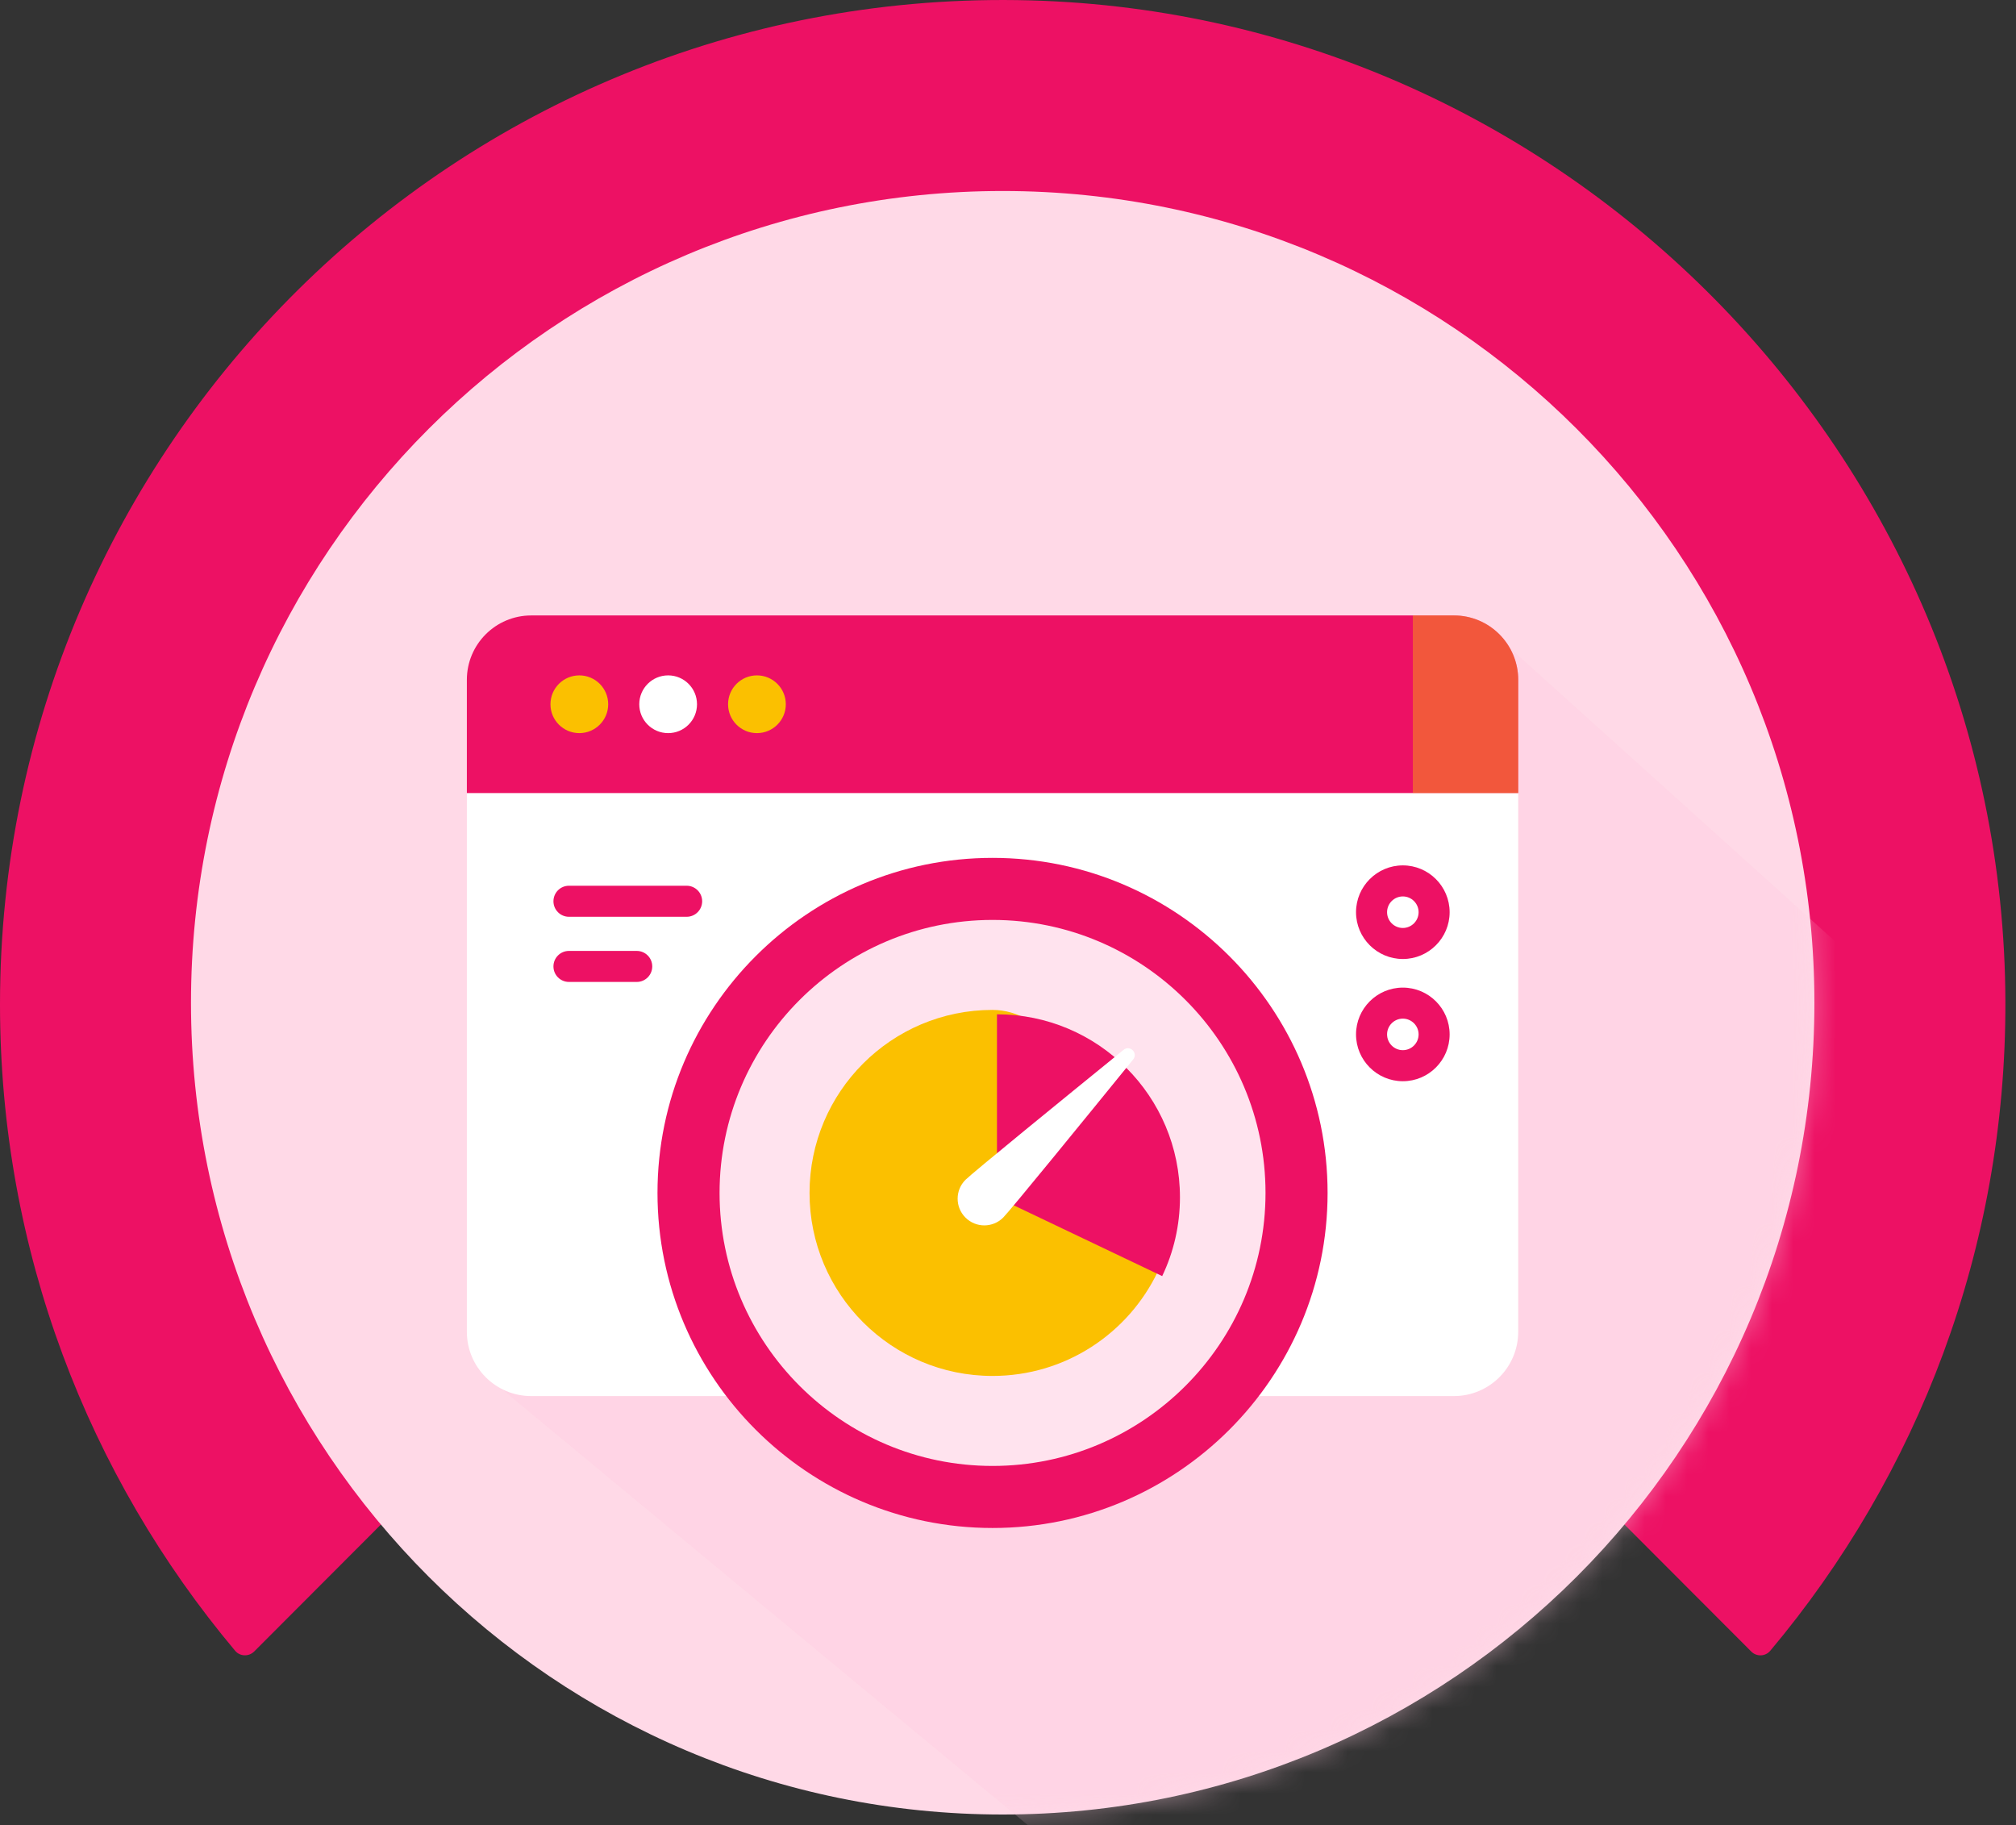 <svg width="95" height="86" viewBox="0 0 95 86" fill="none" xmlns="http://www.w3.org/2000/svg">
<rect x="0" y="0" width="95" height="86" fill="#333333" stroke="none"/>
<path d="M83.42 77.784C90.36 69.519 94.533 58.845 94.5 47.193C94.427 21.492 73.578 0.362 47.919 0.005C21.519 -0.364 0 20.967 0 47.327C0 58.928 4.168 69.552 11.08 77.784C11.309 78.058 11.727 78.069 11.979 77.817L47.25 42.487L82.521 77.817C82.772 78.074 83.191 78.058 83.42 77.784Z" fill="#ED1164"/>
<path d="M47.25 85.5C68.375 85.5 85.5 68.375 85.5 47.25C85.5 26.125 68.375 9 47.25 9C26.125 9 9 26.125 9 47.25C9 68.375 26.125 85.5 47.25 85.5Z" fill="#FFD9E7"/>
<mask id="mask0_1277_20840" style="mask-type:alpha" maskUnits="userSpaceOnUse" x="9" y="9" width="77" height="77">
<path d="M47.293 85.586C68.441 85.586 85.586 68.441 85.586 47.293C85.586 26.144 68.441 9 47.293 9C26.144 9 9 26.144 9 47.293C9 68.441 26.144 85.586 47.293 85.586Z" fill="#FBC000"/>
</mask>
<g mask="url(#mask0_1277_20840)">
<g opacity="0.8">
<path d="M60.5 96L22.5 64.5L38 40.5L52 57L67 40.5L70 29.5L100.5 57L73.157 80.547L60.5 96Z" fill="#FFCDE0" fill-opacity="0.5" style="mix-blend-mode:multiply"/>
</g>
</g>
<path d="M22.487 36.492L22 37.37V62.751C22 64.426 23.358 65.783 25.033 65.783H68.511C70.186 65.783 71.543 64.426 71.543 62.751V37.37L71.056 36.492H22.487Z" fill="white"/>
<path d="M68.511 29H25.033C23.358 29 22 30.358 22 32.033V37.369H71.543V32.033C71.543 30.358 70.186 29 68.511 29V29Z" fill="#ED1164"/>
<path d="M68.51 29H66.577V37.369H71.543V32.033C71.543 30.358 70.185 29 68.51 29V29Z" fill="#FBC000" fill-opacity="0.4" style="mix-blend-mode:multiply"/>
<path d="M27.3 34.545C28.051 34.545 28.66 33.936 28.66 33.185C28.66 32.433 28.051 31.824 27.3 31.824C26.549 31.824 25.939 32.433 25.939 33.185C25.939 33.936 26.549 34.545 27.3 34.545Z" fill="#FBC000"/>
<path d="M31.485 34.545C32.236 34.545 32.845 33.936 32.845 33.185C32.845 32.433 32.236 31.824 31.485 31.824C30.733 31.824 30.124 32.433 30.124 33.185C30.124 33.936 30.733 34.545 31.485 34.545Z" fill="white"/>
<path d="M35.669 34.545C36.42 34.545 37.03 33.936 37.03 33.185C37.03 32.433 36.42 31.824 35.669 31.824C34.918 31.824 34.309 32.433 34.309 33.185C34.309 33.936 34.918 34.545 35.669 34.545Z" fill="#FBC000"/>
<path d="M46.771 70.538C54.683 70.538 61.097 64.124 61.097 56.212C61.097 48.3 54.683 41.886 46.771 41.886C38.859 41.886 32.445 48.3 32.445 56.212C32.445 64.124 38.859 70.538 46.771 70.538Z" fill="#FFE3EE"/>
<path d="M54.557 59.922C53.17 62.828 50.205 64.834 46.771 64.834C42.008 64.834 38.148 60.973 38.148 56.211C38.148 51.448 42.008 47.587 46.771 47.587C51.534 47.587 55.094 58.798 54.557 59.922V59.922Z" fill="#FBC000"/>
<path d="M46.772 71.999C38.066 71.999 30.983 64.917 30.983 56.211C30.983 47.505 38.066 40.423 46.772 40.423C55.477 40.423 62.56 47.505 62.56 56.211C62.56 64.917 55.477 71.999 46.772 71.999V71.999ZM46.772 43.347C39.678 43.347 33.908 49.118 33.908 56.211C33.908 63.304 39.679 69.075 46.772 69.075C53.865 69.075 59.635 63.304 59.635 56.211C59.636 49.118 53.865 43.347 46.772 43.347V43.347Z" fill="#ED1164"/>
<path d="M46.98 47.794V56.418L54.766 60.13C55.303 59.005 55.603 57.747 55.603 56.418C55.603 51.655 51.742 47.794 46.98 47.794Z" fill="#ED1164"/>
<path d="M47.273 57.372C46.782 57.863 45.986 57.863 45.495 57.372C45.004 56.881 45.004 56.085 45.495 55.594C45.824 55.265 50.137 51.751 52.947 49.468C53.247 49.223 53.644 49.62 53.399 49.92C51.116 52.73 47.602 57.043 47.273 57.372Z" fill="white"/>
<path d="M32.357 43.199H26.811C26.407 43.199 26.08 42.871 26.08 42.468C26.08 42.064 26.407 41.736 26.811 41.736H32.357C32.761 41.736 33.088 42.064 33.088 42.468C33.088 42.871 32.761 43.199 32.357 43.199Z" fill="#ED1164"/>
<path d="M30.005 46.269H26.811C26.407 46.269 26.08 45.942 26.08 45.538C26.08 45.134 26.407 44.807 26.811 44.807H30.005C30.409 44.807 30.736 45.134 30.736 45.538C30.736 45.942 30.409 46.269 30.005 46.269Z" fill="#ED1164"/>
<path d="M66.106 45.188C64.89 45.188 63.9 44.198 63.9 42.983C63.9 41.767 64.89 40.777 66.106 40.777C67.322 40.777 68.311 41.767 68.311 42.983C68.311 44.198 67.322 45.188 66.106 45.188ZM66.106 42.24C65.696 42.24 65.363 42.573 65.363 42.983C65.363 43.392 65.696 43.726 66.106 43.726C66.515 43.726 66.849 43.392 66.849 42.983C66.849 42.573 66.515 42.24 66.106 42.24Z" fill="#ED1164"/>
<path d="M66.106 50.947C64.89 50.947 63.9 49.957 63.9 48.741C63.9 47.525 64.89 46.536 66.106 46.536C67.322 46.536 68.311 47.525 68.311 48.741C68.311 49.957 67.322 50.947 66.106 50.947ZM66.106 47.998C65.696 47.998 65.363 48.332 65.363 48.741C65.363 49.151 65.696 49.484 66.106 49.484C66.515 49.484 66.849 49.151 66.849 48.741C66.849 48.332 66.515 47.998 66.106 47.998Z" fill="#ED1164"/>
</svg>
